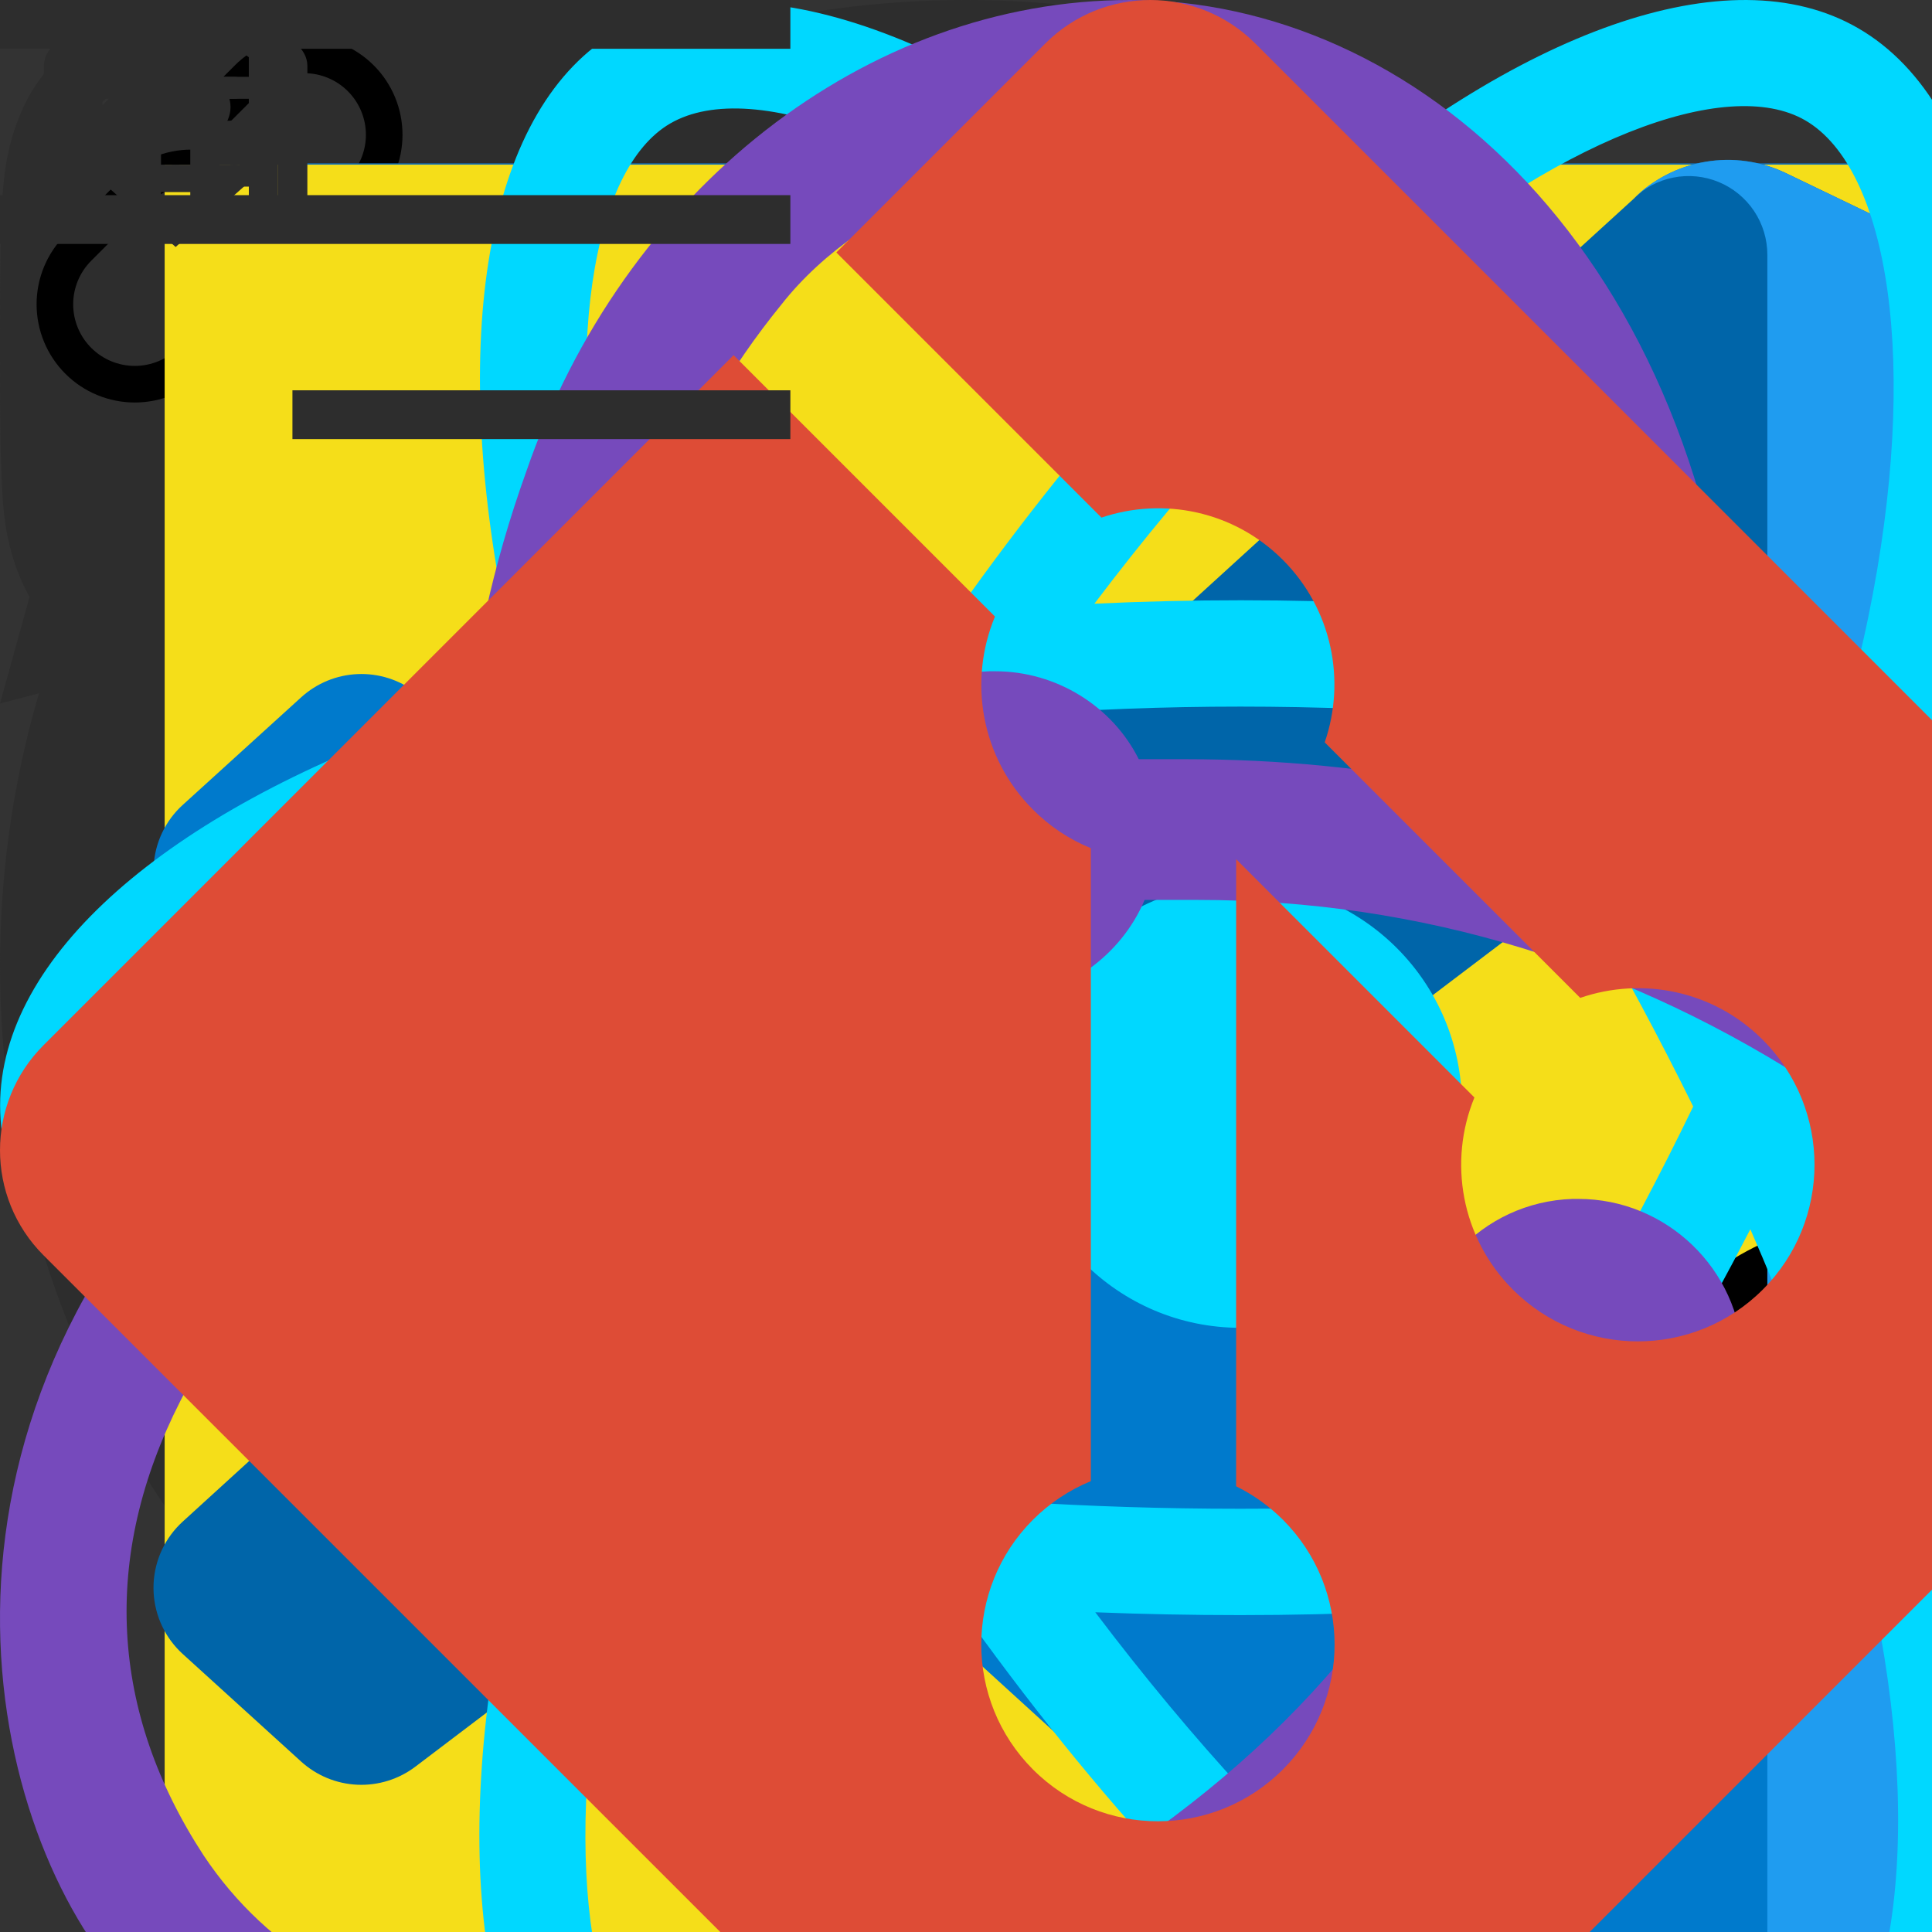 <svg width="88" height="88" viewBox="0 0 88 88" fill="#2D2D2D" xmlns="http://www.w3.org/2000/svg">
    <rect x="0" y="0" width="88" height="88" fill="#333333" stroke="none"/>
    <!--logo-->

    <g id="logo">
        <g transform="matrix(1.005 0 0 1 235.73 42.048)" style="">
            <path fill="#2D2D2D" opacity="0.85"
                  d="M-136.98-3.71L-141.92-17.09C-142.12-17.56-142.35-17.79-142.84-17.79L-144.98-17.79C-145.48-17.79-145.72-17.56-145.90-17.09L-150.86-3.71C-150.97-3.44-150.97-3.08-150.48-3.08L-148.14-3.08C-147.64-3.08-147.47-3.22-147.29-3.75L-146.66-5.52L-141.18-5.52L-140.56-3.75C-140.38-3.22-140.20-3.08-139.71-3.08L-137.36-3.08C-136.87-3.08-136.87-3.44-136.98-3.71ZM-145.59-8.65L-143.91-13.59L-142.24-8.65Z"/>
            <path fill="#2D2D2D" opacity="0.85"
                  d="M-120.11-6.21L-126.55-6.21L-126.55-17.14C-126.55-17.65-126.79-17.79-127.19-17.79L-129.41-17.79C-129.81-17.79-130.05-17.65-130.05-17.14L-130.05-3.73C-130.05-3.33-129.92-3.08-129.41-3.08L-120.11-3.08C-119.59-3.08-119.46-3.33-119.46-3.73L-119.46-5.56C-119.46-5.96-119.59-6.21-120.11-6.21Z"/>
            <path fill="#2D2D2D" opacity="0.85"
                  d="M-101.45-6.21L-108.58-6.21L-108.58-9.16L-102.59-9.16C-102.07-9.16-101.94-9.41-101.94-9.81L-101.94-11.55C-101.94-11.95-102.07-12.20-102.59-12.20L-108.58-12.20L-108.58-14.64L-101.83-14.64C-101.31-14.64-101.18-14.88-101.18-15.28L-101.18-17.14C-101.18-17.54-101.31-17.79-101.83-17.79L-111.46-17.79C-111.97-17.79-112.11-17.54-112.11-17.14L-112.11-3.73C-112.11-3.33-111.97-3.08-111.46-3.08L-101.45-3.08C-100.93-3.08-100.80-3.33-100.80-3.73L-100.80-5.56C-100.80-5.96-100.93-6.21-101.45-6.21Z"/>
            <path fill="#2D2D2D" opacity="0.85"
                  d="M-86.18-10.61L-82.16-17.16C-82.00-17.41-82.11-17.79-82.49-17.79L-85.11-17.79C-85.56-17.79-85.71-17.61-86.03-17.14L-88.24-13.54L-90.47-17.14C-90.76-17.61-90.94-17.79-91.37-17.79L-94.00-17.79C-94.38-17.79-94.47-17.41-94.34-17.16L-90.29-10.61L-94.27-3.77C-94.45-3.51-94.34-3.08-94.00-3.08L-91.46-3.08C-90.96-3.08-90.76-3.13-90.47-3.71L-88.24-7.69L-86.03-3.71C-85.71-3.13-85.53-3.08-85.04-3.08L-82.49-3.08C-82.16-3.08-82.05-3.51-82.23-3.77Z"/>
            <path fill="#2D2D2D" opacity="0.85"
                  d="M-62.47-3.71L-67.41-17.09C-67.61-17.56-67.83-17.79-68.32-17.79L-70.47-17.79C-70.96-17.79-71.21-17.56-71.39-17.09L-76.35-3.71C-76.46-3.44-76.46-3.08-75.97-3.08L-73.62-3.08C-73.13-3.08-72.95-3.22-72.77-3.75L-72.15-5.52L-66.67-5.52L-66.04-3.75C-65.87-3.22-65.69-3.08-65.19-3.08L-62.85-3.08C-62.36-3.08-62.36-3.44-62.47-3.71ZM-71.07-8.65L-69.40-13.59L-67.72-8.65Z"/>
            <path fill="#2D2D2D" opacity="0.85"
                  d="M-44.25-17.79L-46.40-17.79C-46.80-17.79-47.05-17.65-47.05-17.14L-47.05-9.38L-51.78-17.03C-52.08-17.47-52.23-17.79-52.79-17.79L-54.89-17.79C-55.41-17.79-55.54-17.54-55.54-17.14L-55.54-3.73C-55.54-3.22-55.29-3.08-54.89-3.08L-52.68-3.08C-52.28-3.08-52.03-3.22-52.03-3.73L-52.03-11.51L-47.29-3.84C-47.00-3.39-46.85-3.08-46.29-3.08L-44.25-3.08C-43.74-3.08-43.60-3.33-43.60-3.73L-43.60-17.14C-43.60-17.65-43.85-17.79-44.25-17.79Z"/>
            <path fill="#2D2D2D" opacity="0.85"
                  d="M-29.70-17.79L-34.71-17.79C-35.22-17.79-35.36-17.54-35.36-17.14L-35.36-3.73C-35.36-3.33-35.22-3.08-34.71-3.08L-29.70-3.08C-27.04-3.08-23.69-4.60-23.69-8.11L-23.69-12.76C-23.69-16.25-27.04-17.79-29.70-17.79ZM-27.20-8.42C-27.20-6.99-28.23-6.19-29.70-6.19L-31.85-6.19L-31.85-14.68L-29.70-14.68C-28.23-14.68-27.20-13.85-27.20-12.45Z"/>
            <path fill="#2D2D2D" opacity="0.85"
                  d="M-3.84-3.80L-7.00-8.38C-5.61-8.85-3.89-10.48-3.89-12.83C-3.89-14.26-4.36-15.53-5.19-16.33C-6.12-17.27-7.20-17.77-9.63-17.77L-15.27-17.77C-15.78-17.77-15.89-17.52-15.89-17.12L-15.89-3.73C-15.89-3.22-15.67-3.08-15.27-3.08L-13.05-3.08C-12.65-3.08-12.40-3.22-12.40-3.73L-12.40-14.64L-9.43-14.64C-8.27-14.64-7.38-13.90-7.38-12.74C-7.38-11.69-8.40-10.93-9.50-10.93L-9.95-10.93C-10.46-10.93-10.59-10.68-10.59-10.28L-10.59-8.49C-10.59-7.86-10.55-7.62-10.35-7.35L-7.93-3.75C-7.62-3.28-7.35-3.08-6.82-3.08L-4.18-3.08C-3.75-3.08-3.64-3.48-3.84-3.80Z"/>
            <path fill="#2D2D2D" opacity="0.85" d=""/>
            <path fill="#2D2D2D" opacity="0.85" d=""/>
            <path fill="#2D2D2D" opacity="0.85" d=""/>
            <path fill="#2D2D2D" opacity="0.85" d=""/>
            <path fill="#2D2D2D" opacity="0.85" d=""/>
            <path fill="#2D2D2D" opacity="0.85" d=""/>
            <path fill="#2D2D2D" opacity="0.85" d=""/>
            <path fill="#2D2D2D" opacity="0.85" d=""/>
            <path fill="#2D2D2D" opacity="0.85" d=""/>
            <path fill="#2D2D2D" opacity="0.85" d=""/>
            <path fill="#2D2D2D" opacity="0.85" d=""/>
            <path fill="#2D2D2D" opacity="0.85" d=""/>
            <path fill="#2D2D2D" opacity="0.85" d=""/>
            <path fill="#2D2D2D" opacity="0.85" d=""/>
            <path fill="#2D2D2D" opacity="0.85" d=""/>
            <path fill="#2D2D2D" opacity="0.85"
                  d="M-53.24 2.42L-56.25 2.42C-56.77 2.42-56.93 2.46-57.37 2.95L-62.00 8.05L-62.00 3.07C-62.00 2.55-62.24 2.42-62.62 2.42L-64.84 2.42C-65.26 2.42-65.49 2.55-65.49 3.07L-65.49 16.48C-65.49 16.99-65.26 17.12-64.84 17.12L-62.62 17.12C-62.24 17.12-62.00 16.99-62.00 16.48L-62.00 12.50L-60.61 11.04C-59.41 13.06-57.42 16.41-57.42 16.41C-57.13 16.88-56.84 17.12-56.30 17.12L-53.57 17.12C-53.15 17.12-53.06 16.70-53.24 16.41L-58.04 8.50L-53.01 3.04C-52.81 2.84-52.81 2.42-53.24 2.42Z"/>
            <path fill="#2D2D2D" opacity="0.85"
                  d="M-34.37 7.13C-34.37 3.60-37.73 2.08-40.39 2.08C-43.05 2.08-46.35 3.60-46.35 7.13L-46.35 12.41C-46.35 15.94-43.05 17.46-40.39 17.46C-37.73 17.46-34.37 15.94-34.37 12.41ZM-37.88 12.09C-37.88 13.52-38.91 14.35-40.39 14.35C-41.84 14.35-42.87 13.52-42.87 12.09L-42.87 7.45C-42.87 6.02-41.84 5.19-40.39 5.19C-38.91 5.19-37.88 6.02-37.88 7.45Z"/>
            <path fill="#2D2D2D" opacity="0.85"
                  d="M-14.84 2.42L-17.21 2.42C-17.81 2.42-17.97 2.60-18.15 3.13L-21.17 12.39L-24.21 3.13C-24.38 2.60-24.54 2.42-25.12 2.42L-27.60 2.42C-28.03 2.42-28.12 2.77-28.00 3.07L-23.20 16.45C-22.93 17.03-22.77 17.12-22.28 17.12L-20.14 17.12C-19.65 17.12-19.49 17.03-19.22 16.45L-14.44 3.07C-14.33 2.77-14.42 2.42-14.84 2.42Z"/>
            <path fill="#2D2D2D" opacity="0.85"
                  d="M4.29 16.50L-0.65 3.11C-0.85 2.64-1.07 2.42-1.56 2.42L-3.71 2.42C-4.20 2.42-4.45 2.64-4.63 3.11L-9.59 16.50C-9.70 16.77-9.70 17.12-9.21 17.12L-6.86 17.12C-6.37 17.12-6.19 16.99-6.01 16.45L-5.39 14.69L0.09 14.69L0.72 16.45C0.89 16.99 1.07 17.12 1.56 17.12L3.91 17.12C4.40 17.12 4.40 16.77 4.29 16.50ZM-4.31 11.56L-2.64 6.62L-0.96 11.56Z"/>
            <path fill="#2D2D2D" opacity="0.85"
                  d="M21.17 13.99L14.73 13.99L14.73 3.07C14.73 2.55 14.48 2.42 14.08 2.42L11.87 2.42C11.47 2.42 11.22 2.55 11.22 3.07L11.22 16.48C11.22 16.88 11.35 17.12 11.87 17.12L21.17 17.12C21.68 17.12 21.81 16.88 21.81 16.48L21.81 14.64C21.81 14.24 21.68 13.99 21.17 13.99Z"/>
            <path fill="#2D2D2D" opacity="0.85"
                  d="M38.98 2.42L36.56 2.42C36.05 2.42 35.83 2.48 35.54 3.09L33.01 7.89L30.40 3.09C30.08 2.48 29.86 2.42 29.35 2.42L26.78 2.42C26.35 2.42 26.31 2.80 26.42 3.04L31.20 11.60L31.20 16.48C31.20 16.99 31.42 17.12 31.85 17.12L34.08 17.12C34.49 17.12 34.73 16.99 34.73 16.48L34.73 11.60L39.34 3.04C39.45 2.80 39.40 2.42 38.98 2.42Z"/>
            <path fill="#2D2D2D" opacity="0.85"
                  d="M57.77 7.13C57.77 3.60 54.42 2.08 51.76 2.08C49.10 2.08 45.80 3.60 45.80 7.13L45.80 12.41C45.80 15.94 49.10 17.46 51.76 17.46C54.42 17.46 57.77 15.94 57.77 12.41ZM54.27 12.09C54.27 13.52 53.24 14.35 51.76 14.35C50.31 14.35 49.28 13.52 49.28 12.09L49.28 7.45C49.28 6.02 50.31 5.19 51.76 5.19C53.24 5.19 54.27 6.02 54.27 7.45Z"/>
            <path fill="#2D2D2D" opacity="0.85"
                  d="M77.31 2.42L74.94 2.42C74.34 2.42 74.18 2.60 74.00 3.13L70.98 12.39L67.94 3.13C67.77 2.60 67.61 2.42 67.03 2.42L64.55 2.42C64.12 2.42 64.03 2.77 64.14 3.07L68.95 16.45C69.22 17.03 69.37 17.12 69.87 17.12L72.01 17.12C72.50 17.12 72.66 17.03 72.93 16.45L77.71 3.07C77.82 2.77 77.73 2.42 77.31 2.42Z"/>
        </g>
        <g transform="matrix(0.152 0 0 0.152 37.7 41.798)">
            <g style="">
                <g transform="matrix(1 0 0 1 -123.165 -117.9)">
                    <path style="stroke: none; stroke-width: 1; stroke-dasharray: none; stroke-linecap: butt; stroke-dashoffset: 0; stroke-linejoin: miter; stroke-miterlimit: 4; fill: rgb(230,57,70); fill-rule: nonzero; opacity: 1;"
                          transform=" translate(-132.335, -137.6)"
                          d="M 156.27 137.6 c 0 4.47 -1.23 8.66 -3.37 12.24 c -4.17 7 -11.82 11.69 -20.57 11.69 c -12.34 0 -22.5 -9.35 -23.79 -21.35 c -0.09 -0.84 -0.14 -1.71 -0.14 -2.58 c 0 -4.83 1.43 -9.32 3.9 -13.08 c 4.27 -6.54 11.65 -10.85 20.03 -10.85 c 12 0 21.95 8.83 23.67 20.35 C 156.18 135.19 156.27 136.38 156.27 137.6 z"
                          stroke-linecap="round"/>
                </g>
                <g transform="matrix(1 0 0 1 45.136 163.34)">
                    <path style="stroke: none; stroke-width: 1; stroke-dasharray: none; stroke-linecap: butt; stroke-dashoffset: 0; stroke-linejoin: miter; stroke-miterlimit: 4; fill: rgb(230,57,70); fill-rule: nonzero; opacity: 1;"
                          transform=" translate(-300.635, -418.84)"
                          d="M 324.57 418.84 c 0 13.21 -10.721 23.93 -23.94 23.93 c -0.399 0 -0.8 -0.01 -1.189 -0.029 c -5.671 -0.28 -10.82 -2.53 -14.78 -6.09 c -4.891 -4.37 -7.96 -10.74 -7.96 -17.811 c 0 -12.04 8.89 -22 20.46 -23.67 c 1.13 -0.17 2.29 -0.26 3.47 -0.26 c 4.47 0 8.64 1.22 12.22 3.359 C 319.87 402.43 324.57 410.09 324.57 418.84 z"
                          stroke-linecap="round"/>
                </g>
                <g transform="matrix(1 0 0 1 169.55 -52.71)">
                    <path style="stroke: none; stroke-width: 1; stroke-dasharray: none; stroke-linecap: butt; stroke-dashoffset: 0; stroke-linejoin: miter; stroke-miterlimit: 4; fill: rgb(230,57,70); fill-rule: nonzero; opacity: 1;"
                          transform=" translate(-425.05, -202.79)"
                          d="M 448.98 202.79 c 0 13.22 -10.711 23.93 -23.931 23.93 c -2.88 0 -5.63 -0.51 -8.189 -1.44 c -5.21 -1.9 -9.58 -5.56 -12.38 -10.26 c -2.131 -3.58 -3.36 -7.76 -3.36 -12.23 c 0 -13.22 10.72 -23.93 23.93 -23.93 c 3.15 0 6.16 0.61 8.91 1.72 c 5.16 2.06 9.43 5.87 12.07 10.7 C 447.91 194.7 448.98 198.62 448.98 202.79 z"
                          stroke-linecap="round"/>
                </g>
                <g transform="matrix(1 0 0 1 0.5 0.5)">
                    <path style="stroke: none; stroke-width: 1; stroke-dasharray: none; stroke-linecap: butt; stroke-dashoffset: 0; stroke-linejoin: miter; stroke-miterlimit: 4; fill: rgb(230,57,70); fill-rule: nonzero; opacity: 1;"
                          transform=" translate(-256, -256)"
                          d="M 326.7 235.24 c -0.16 -6.6 -0.41 -13.15 -0.74 -19.62 c -0.91 -18.19 -2.45 -35.82 -4.57 -52.55 c -0.699 -5.56 -1.47 -11.01 -2.3 -16.36 c -2.88 -18.57 -6.52 -35.83 -10.859 -51.27 C 295.09 48.7 277.03 24 256 24 c -21.03 0 -39.09 24.7 -52.23 71.44 c -4.34 15.44 -7.98 32.7 -10.86 51.27 c -0.83 5.35 -1.6 10.8 -2.3 16.36 c -2.12 16.73 -3.66 34.36 -4.57 52.55 c -0.33 6.47 -0.58 13.01 -0.74 19.61 c -0.18 6.87 -0.27 13.79 -0.27 20.77 c 0 6.97 0.09 13.9 0.27 20.76 c 0.16 6.601 0.41 13.15 0.74 19.62 c 0.91 18.19 2.45 35.82 4.57 52.55 c 0.7 5.561 1.47 11.011 2.3 16.36 c 2.88 18.57 6.52 35.83 10.86 51.27 C 216.91 463.29 234.97 488 256 488 c 13.55 0 25.87 -10.26 36.44 -30.07 c -5.381 -1.13 -10.36 -3.34 -14.71 -6.399 C 269.72 466.14 261.91 472 256 472 c -9.68 0 -24.44 -15.7 -36.83 -59.77 c -4.46 -15.87 -8.16 -33.761 -11.02 -53.101 c -0.81 -5.39 -1.54 -10.899 -2.21 -16.51 c -1.37 -11.54 -2.47 -23.5 -3.27 -35.78 c -0.43 -6.399 -0.77 -12.89 -1.02 -19.46 c -0.41 -10.3 -0.62 -20.78 -0.62 -31.38 c 0 -10.6 0.21 -21.09 0.62 -31.39 c 0.25 -6.56 0.59 -13.05 1.02 -19.45 c 0.8 -12.28 1.9 -24.24 3.27 -35.78 c 0.67 -5.61 1.4 -11.12 2.21 -16.51 c 2.86 -19.34 6.56 -37.23 11.02 -53.1 C 231.56 55.7 246.32 40 256 40 c 9.68 0 24.44 15.7 36.83 59.77 c 4.46 15.87 8.16 33.76 11.02 53.1 c 0.811 5.39 1.54 10.9 2.21 16.51 c 1.37 11.54 2.471 23.5 3.27 35.78 c 0.43 6.4 0.77 12.89 1.02 19.46 c 0.41 10.3 0.62 20.78 0.62 31.38 c 0 10.6 -0.21 21.08 -0.62 31.38 c -0.25 6.57 -0.59 13.06 -1.02 19.46 c -0.8 12.28 -1.9 24.24 -3.27 35.78 c -0.67 5.61 -1.399 11.12 -2.21 16.51 c -1 6.78 -2.109 13.38 -3.31 19.78 h 0.09 c 5.53 0 10.8 1.13 15.59 3.16 c 1.03 -5.46 1.99 -11.061 2.87 -16.78 c 0.83 -5.35 1.601 -10.8 2.3 -16.36 c 2.12 -16.729 3.66 -34.359 4.57 -52.55 c 0.33 -6.47 0.58 -13.02 0.74 -19.62 c 0.18 -6.859 0.27 -13.79 0.27 -20.76 C 326.97 249.03 326.88 242.1 326.7 235.24 z"
                          stroke-linecap="round"/>
                </g>
                <g transform="matrix(1 0 0 1 0.5 0.5)">
                    <path style="stroke: none; stroke-width: 1; stroke-dasharray: none; stroke-linecap: butt; stroke-dashoffset: 0; stroke-linejoin: miter; stroke-miterlimit: 4; fill: rgb(230,57,70); fill-rule: nonzero; opacity: 1;"
                          transform=" translate(-256, -256)"
                          d="M 456.92 140 c -6.36 -11.02 -19.88 -16.6 -40.17 -16.6 c -24.96 0 -59.17 8.37 -97.66 23.31 c -5.01 1.94 -10.09 4 -15.24 6.16 c -15.489 6.51 -31.54 14 -47.85 22.34 c -5.78 2.96 -11.58 6.03 -17.41 9.2 c -6.01 3.27 -12.04 6.65 -18.08 10.13 c -6.04 3.49 -11.99 7.02 -17.84 10.62 c -5.64 3.44 -11.19 6.93 -16.63 10.46 c -15.32 9.89 -29.83 20.04 -43.28 30.26 c -4.44 3.37 -8.76 6.74 -12.95 10.12 c -14.65 11.78 -27.76 23.56 -38.97 35.05 C 56.93 325.79 44.57 353.79 55.08 372 c 6.36 11.01 19.88 16.6 40.17 16.6 c 24.96 0 59.17 -8.369 97.66 -23.31 c 5.01 -1.94 10.09 -4 15.24 -6.16 c 15.49 -6.51 31.54 -14 47.85 -22.34 c 5.78 -2.96 11.58 -6.03 17.41 -9.2 c 6.01 -3.27 12.04 -6.649 18.08 -10.13 c 6.04 -3.49 11.99 -7.02 17.84 -10.62 c 5.64 -3.439 11.189 -6.93 16.63 -10.46 c 15.32 -9.89 29.83 -20.04 43.28 -30.26 c 4.439 -3.37 8.76 -6.74 12.95 -10.12 c 7.89 -6.35 15.34 -12.7 22.279 -19 c -4.63 -2.8 -8.66 -6.51 -11.81 -10.89 c -7.271 6.56 -15.101 13.16 -23.42 19.77 c -4.25 3.38 -8.641 6.75 -13.141 10.12 c -9.319 6.97 -19.149 13.92 -29.399 20.76 c -5.34 3.57 -10.79 7.12 -16.351 10.62 c -8.72 5.51 -17.689 10.93 -26.859 16.23 c -9.17 5.29 -18.351 10.34 -27.49 15.13 c -5.83 3.06 -11.64 6.01 -17.41 8.85 c -11.06 5.44 -21.98 10.46 -32.65 15.03 c -5.17 2.21 -10.29 4.32 -15.33 6.31 c -38.02 15.051 -71.8 23.67 -95.36 23.67 c -13.77 0 -23.11 -3.06 -26.31 -8.6 c -4.84 -8.38 1.38 -29.01 33.35 -61.78 c 11.52 -11.8 25.16 -23.95 40.47 -36.1 c 4.25 -3.38 8.64 -6.75 13.14 -10.12 c 9.32 -6.98 19.15 -13.92 29.4 -20.77 c 5.34 -3.57 10.79 -7.12 16.35 -10.62 c 8.72 -5.51 17.69 -10.92 26.86 -16.22 c 9.17 -5.29 18.35 -10.34 27.49 -15.13 c 5.83 -3.06 11.64 -6.01 17.41 -8.85 c 11.06 -5.44 21.979 -10.46 32.649 -15.03 c 5.171 -2.21 10.29 -4.32 15.33 -6.31 c 38.021 -15.05 71.801 -23.67 95.36 -23.67 c 13.77 0 23.11 3.05 26.31 8.6 c 2.16 3.73 2.12 9.89 -1.409 18.47 c 5.04 2.32 9.52 5.65 13.159 9.74 C 461.66 161.75 462.42 149.53 456.92 140 z"
                          stroke-linecap="round"/>
                </g>
                <g transform="matrix(1 0 0 1 0.5 0.5)">
                    <path style="stroke: none; stroke-width: 1; stroke-dasharray: none; stroke-linecap: butt; stroke-dashoffset: 0; stroke-linejoin: miter; stroke-miterlimit: 4; fill: rgb(230,57,70); fill-rule: nonzero; opacity: 1;"
                          transform=" translate(-256, -256)"
                          d="M 421.16 291.05 c -11.21 -11.49 -24.32 -23.27 -38.97 -35.05 c -4.19 -3.38 -8.511 -6.75 -12.95 -10.12 c -13.45 -10.22 -27.96 -20.37 -43.28 -30.26 c -5.44 -3.53 -10.99 -7.02 -16.63 -10.46 c -5.85 -3.6 -11.8 -7.13 -17.84 -10.62 c -6.04 -3.48 -12.07 -6.86 -18.08 -10.13 c -5.83 -3.17 -11.63 -6.24 -17.41 -9.2 c -16.31 -8.34 -32.36 -15.83 -47.85 -22.34 c -5.15 -2.16 -10.23 -4.22 -15.24 -6.16 c -7.04 -2.74 -13.94 -5.25 -20.67 -7.53 c -0.22 5.58 -1.59 10.88 -3.88 15.65 c 7.22 2.47 14.65 5.22 22.25 8.24 c 5.04 1.99 10.16 4.1 15.33 6.31 c 10.67 4.57 21.59 9.59 32.65 15.03 c 5.77 2.84 11.58 5.79 17.41 8.85 c 9.14 4.79 18.32 9.84 27.49 15.13 c 9.17 5.3 18.14 10.72 26.859 16.23 c 5.561 3.5 11.011 7.05 16.351 10.62 c 10.25 6.84 20.08 13.79 29.399 20.76 c 4.5 3.37 8.891 6.74 13.141 10.12 c 15.31 12.149 28.95 24.3 40.47 36.1 c 31.97 32.771 38.19 53.4 33.35 61.78 c -3.199 5.54 -12.54 8.6 -26.31 8.6 c -23.56 0 -57.34 -8.619 -95.36 -23.67 c -5.04 -1.989 -10.159 -4.1 -15.33 -6.31 c -10.67 -4.57 -21.59 -9.59 -32.649 -15.03 c -5.771 -2.84 -11.58 -5.79 -17.41 -8.85 c -9.14 -4.79 -18.32 -9.84 -27.49 -15.13 c -9.17 -5.301 -18.14 -10.721 -26.86 -16.23 c -5.56 -3.5 -11.01 -7.05 -16.35 -10.62 c -10.25 -6.84 -20.08 -13.79 -29.4 -20.76 c -4.5 -3.37 -8.89 -6.74 -13.14 -10.12 c -15.31 -12.15 -28.95 -24.3 -40.47 -36.1 C 70.32 177.01 64.1 156.38 68.94 148 c 2.98 -5.16 11.27 -8.16 23.5 -8.55 c -0.03 -0.61 -0.04 -1.23 -0.04 -1.85 c 0 -5 0.92 -9.78 2.61 -14.2 c -20.16 0.04 -33.6 5.63 -39.93 16.6 c -10.51 18.21 1.85 46.2 35.76 80.95 c 11.21 11.49 24.32 23.27 38.97 35.05 c 4.19 3.38 8.51 6.75 12.95 10.12 c 13.45 10.22 27.96 20.37 43.28 30.26 c 5.44 3.53 10.99 7.02 16.63 10.46 c 5.85 3.601 11.8 7.13 17.84 10.62 c 6.04 3.48 12.07 6.86 18.08 10.13 c 5.83 3.17 11.63 6.24 17.41 9.2 c 16.31 8.34 32.36 15.83 47.85 22.34 c 5.15 2.16 10.23 4.22 15.24 6.16 c 38.49 14.94 72.7 23.31 97.66 23.31 c 20.29 0 33.81 -5.59 40.17 -16.6 C 467.43 353.79 455.07 325.79 421.16 291.05 z"
                          stroke-linecap="round"/>
                </g>
                <g transform="matrix(1 0 0 1 1.065814e-14 1.065814e-14)">
                    <circle style="stroke: none; stroke-width: 1; stroke-dasharray: none; stroke-linecap: butt; stroke-dashoffset: 0; stroke-linejoin: miter; stroke-miterlimit: 4; fill: rgb(230,57,70); fill-rule: nonzero; opacity: 1;"
                            cx="0" cy="0" r="27.432"/>
                </g>
            </g>
        </g>
    </g>

    <!--icons-->
    <g id='github'>
        <path fill-rule="evenodd" clip-rule="evenodd"
              d="M44 0C19.69 0 0 19.69 0 44C0 63.47 12.595 79.915 30.085 85.745C32.285 86.13 33.11 84.81 33.11 83.655C33.11 82.61 33.055 79.145 33.055 75.46C22 77.495 19.14 72.765 18.26 70.29C17.765 69.025 15.62 65.12 13.75 64.075C12.21 63.25 10.01 61.215 13.695 61.16C17.16 61.105 19.635 64.35 20.46 65.67C24.42 72.325 30.745 70.455 33.275 69.3C33.66 66.44 34.815 64.515 36.08 63.415C26.29 62.315 16.06 58.52 16.06 41.69C16.06 36.905 17.765 32.945 20.57 29.865C20.13 28.765 18.59 24.255 21.01 18.205C21.01 18.205 24.695 17.05 33.11 22.715C36.63 21.725 40.37 21.23 44.11 21.23C47.85 21.23 51.59 21.725 55.11 22.715C63.525 16.995 67.21 18.205 67.21 18.205C69.63 24.255 68.09 28.765 67.65 29.865C70.455 32.945 72.16 36.85 72.16 41.69C72.16 58.575 61.875 62.315 52.085 63.415C53.68 64.79 55.055 67.43 55.055 71.555C55.055 77.44 55 82.17 55 83.655C55 84.81 55.825 86.185 58.025 85.745C66.76 82.796 74.35 77.182 79.727 69.694C85.104 62.205 87.997 53.219 88 44C88 19.69 68.31 0 44 0Z"
              fill="inherit"/>
    </g>

    <g id="telegram">
        <path d="M16.512 32.106C25.618 32.106 33 24.938 33 16.096C33 7.254 25.618 0.085 16.512 0.085C7.406 0.085 0.024 7.254 0.024 16.096C0.024 24.938 7.406 32.106 16.512 32.106Z M7.487 15.927C12.294 13.893 15.499 12.553 17.103 11.905C21.682 10.056 22.633 9.734 23.253 9.724C23.39 9.722 23.695 9.754 23.892 9.91C24.059 10.041 24.105 10.219 24.127 10.344C24.149 10.468 24.176 10.752 24.154 10.974C23.906 13.505 22.833 19.649 22.287 22.485C22.055 23.684 21.6 24.087 21.16 24.126C20.202 24.212 19.475 23.512 18.548 22.921C17.096 21.998 16.277 21.423 14.868 20.521C13.24 19.48 14.296 18.907 15.223 17.971C15.466 17.727 19.685 14 19.766 13.662C19.777 13.62 19.786 13.463 19.69 13.379C19.593 13.296 19.451 13.325 19.348 13.347C19.203 13.379 16.884 14.867 12.394 17.811C11.736 18.25 11.139 18.463 10.605 18.452C10.017 18.44 8.884 18.129 8.042 17.863C7.01 17.537 6.189 17.365 6.261 16.811C6.298 16.523 6.707 16.228 7.487 15.927Z"
              fill="inherit"/>
    </g>

    <g id="instagram">
        <path fill-rule="evenodd" clip-rule="evenodd"
              d="M7.67 15.767C7.67 11.295 11.295 7.67 15.767 7.67C20.238 7.67 23.863 11.295 23.863 15.767C23.863 20.238 20.238 23.863 15.767 23.863C11.295 23.863 7.67 20.238 7.67 15.767ZM15.767 21.022C12.864 21.022 10.511 18.669 10.511 15.767C10.511 12.864 12.864 10.511 15.767 10.511C18.669 10.511 21.022 12.864 21.022 15.767C21.022 18.669 18.669 21.022 15.767 21.022Z"
              fill="inherit"/>
        <path d="M24.183 9.242C25.228 9.242 26.075 8.395 26.075 7.35C26.075 6.305 25.228 5.458 24.183 5.458C23.138 5.458 22.291 6.305 22.291 7.35C22.291 8.395 23.138 9.242 24.183 9.242Z"
              fill="inherit"/>
        <path fill-rule="evenodd" clip-rule="evenodd"
              d="M15.767 0C11.485 0 10.948 0.018 9.266 0.095C7.588 0.171 6.442 0.438 5.439 0.828C4.402 1.231 3.523 1.77 2.646 2.646C1.77 3.523 1.231 4.402 0.828 5.439C0.438 6.442 0.171 7.588 0.095 9.266C0.018 10.948 0 11.485 0 15.767C0 20.049 0.018 20.585 0.095 22.267C0.171 23.945 0.438 25.091 0.828 26.094C1.231 27.131 1.77 28.01 2.646 28.887C3.523 29.763 4.402 30.302 5.439 30.705C6.442 31.095 7.588 31.362 9.266 31.438C10.948 31.515 11.485 31.533 15.767 31.533C20.049 31.533 20.585 31.515 22.267 31.438C23.945 31.362 25.091 31.095 26.094 30.705C27.131 30.302 28.01 29.763 28.887 28.887C29.763 28.01 30.302 27.131 30.705 26.094C31.095 25.091 31.362 23.945 31.438 22.267C31.515 20.585 31.533 20.049 31.533 15.767C31.533 11.485 31.515 10.948 31.438 9.266C31.362 7.588 31.095 6.442 30.705 5.439C30.302 4.402 29.763 3.523 28.887 2.646C28.01 1.77 27.131 1.231 26.094 0.828C25.091 0.438 23.945 0.171 22.267 0.095C20.585 0.018 20.049 0 15.767 0ZM15.767 2.841C19.976 2.841 20.475 2.857 22.138 2.933C23.675 3.003 24.51 3.26 25.065 3.476C25.801 3.762 26.326 4.103 26.878 4.655C27.43 5.207 27.771 5.732 28.058 6.468C28.273 7.023 28.53 7.858 28.6 9.396C28.676 11.058 28.692 11.557 28.692 15.767C28.692 19.976 28.676 20.475 28.6 22.138C28.53 23.675 28.273 24.51 28.058 25.065C27.771 25.801 27.43 26.326 26.878 26.878C26.326 27.43 25.801 27.771 25.065 28.058C24.51 28.273 23.675 28.53 22.138 28.6C20.475 28.676 19.977 28.692 15.767 28.692C11.556 28.692 11.058 28.676 9.396 28.6C7.858 28.53 7.023 28.273 6.468 28.058C5.732 27.771 5.207 27.43 4.655 26.878C4.103 26.326 3.762 25.801 3.476 25.065C3.26 24.51 3.003 23.675 2.933 22.138C2.857 20.475 2.841 19.976 2.841 15.767C2.841 11.557 2.857 11.058 2.933 9.396C3.003 7.858 3.26 7.023 3.476 6.468C3.762 5.732 4.103 5.207 4.655 4.655C5.207 4.103 5.732 3.762 6.468 3.476C7.023 3.26 7.858 3.003 9.396 2.933C11.058 2.857 11.557 2.841 15.767 2.841Z"
              fill="inherit"/>
    </g>

    <g id="whatsapp">
        <path d="M11.19 8.569C11.473 8.581 11.787 8.594 12.085 9.255C12.289 9.707 12.632 10.549 12.905 11.22C13.106 11.715 13.27 12.117 13.312 12.201C13.411 12.399 13.478 12.631 13.345 12.896C13.325 12.935 13.307 12.973 13.289 13.009C13.19 13.211 13.116 13.361 12.947 13.558C12.881 13.635 12.813 13.718 12.744 13.801C12.607 13.967 12.47 14.134 12.35 14.253C12.151 14.451 11.944 14.666 12.176 15.062C12.408 15.46 13.207 16.759 14.389 17.811C15.66 18.941 16.764 19.419 17.325 19.662C17.435 19.709 17.524 19.748 17.589 19.78C17.987 19.979 18.22 19.946 18.452 19.681C18.684 19.416 19.446 18.522 19.711 18.125C19.977 17.728 20.242 17.794 20.607 17.927C20.971 18.059 22.928 19.019 23.326 19.218C23.403 19.256 23.476 19.291 23.543 19.324C23.821 19.457 24.008 19.547 24.088 19.681C24.188 19.847 24.188 20.641 23.856 21.568C23.525 22.494 21.9 23.388 21.171 23.454C21.1 23.461 21.03 23.469 20.959 23.477C20.284 23.556 19.433 23.656 16.395 22.461C12.657 20.991 10.193 17.348 9.683 16.595C9.642 16.533 9.613 16.491 9.598 16.471L9.594 16.465C9.379 16.179 7.973 14.305 7.973 12.366C7.973 10.538 8.874 9.58 9.288 9.139C9.317 9.109 9.343 9.082 9.366 9.056C9.731 8.659 10.162 8.56 10.427 8.56C10.442 8.56 10.456 8.56 10.471 8.56C10.721 8.56 10.97 8.56 11.19 8.569Z"
              fill="inherit"/>
        <path fill-rule="evenodd" clip-rule="evenodd"
              d="M2.281 23.809C0.867 21.405 0.129 18.682 0.129 15.862C0.129 7.114 7.293 0 16.064 0C20.337 0 24.321 1.666 27.341 4.646C30.329 7.659 32 11.632 32 15.894C32 24.642 24.835 31.756 16.064 31.756C13.398 31.756 10.763 31.115 8.45 29.833L0 32.044L2.281 23.809ZM4.851 22.912L5.173 23.392L3.823 28.263L8.835 26.949L9.317 27.238C11.341 28.455 13.687 29.096 16.064 29.096C23.357 29.096 29.301 23.168 29.301 15.894C29.301 12.369 27.92 9.036 25.414 6.537C22.94 4.07 19.598 2.692 16.064 2.692C8.771 2.692 2.827 8.588 2.827 15.894C2.827 18.361 3.534 20.797 4.851 22.912Z"
              fill="inherit"/>
    </g>

    <g id="iconPreview">
        <path d="M11.287 8.713C10.604 8.031 9.678 7.648 8.713 7.648C7.748 7.648 6.823 8.031 6.14 8.713L3.566 11.287C2.883 11.969 2.5 12.895 2.5 13.86C2.5 14.826 2.883 15.752 3.566 16.434C4.248 17.117 5.174 17.5 6.14 17.5C7.105 17.5 8.031 17.117 8.713 16.434L10 15.148"
              stroke="black" stroke-width="1.667" stroke-linecap="round" stroke-linejoin="round"/>
        <path d="M8.713 11.287C9.396 11.969 10.322 12.352 11.287 12.352C12.252 12.352 13.178 11.969 13.86 11.287L16.434 8.713C17.117 8.031 17.5 7.105 17.5 6.14C17.5 5.174 17.117 4.248 16.434 3.566C15.752 2.883 14.826 2.5 13.861 2.5C12.895 2.5 11.969 2.883 11.287 3.566L10 4.853"
              stroke="black" stroke-width="1.667" stroke-linecap="round" stroke-linejoin="round"/>
    </g>

    <!--skills-->

    <g id="html">
        <path d="M22.132 102.004L13.706 7.5H106.294L97.856 101.989L59.944 112.5L22.132 102.004Z" fill="#E44F26"/>
        <path d="M60 104.468L90.638 95.974L97.845 15.229H60V104.468Z" fill="#F1662A"/>
        <path d="M60 50.276H44.663L43.605 38.407H60V26.816H30.938L31.215 29.929L34.061 61.867H60V50.276ZM60 80.377L59.947 80.392L47.04 76.909L46.215 67.665H34.579L36.203 85.86L59.947 92.453L60 92.438V80.377Z"
              fill="#EBEBEB"/>
        <path d="M59.959 50.276V61.867H74.231L72.889 76.901L59.959 80.389V92.449L83.723 85.86L83.895 83.903L86.618 53.389L86.903 50.276H59.959ZM59.959 26.816V38.407H87.957L88.189 35.805L88.718 29.929L88.995 26.816H59.959Z"
              fill="white"/>
    </g>

    <g id="css">
        <path d="M22.133 101.154L13.71 7.438H106.29L97.856 101.139L59.944 111.562L22.133 101.154Z" fill="#1572B6"/>
        <path d="M60 103.597L90.638 95.174L97.845 15.102H60V103.597Z" fill="#33A9DC"/>
        <path d="M60 49.054H75.338L76.395 37.284H60V25.79H89.062L88.785 28.872L85.939 60.549H60V49.054Z"
              fill="white"/>
        <path d="M60.071 78.904L60.019 78.919L47.111 75.461L46.286 66.294H34.65L36.274 84.341L60.015 90.879L60.071 90.864V78.904Z"
              fill="#EBEBEB"/>
        <path d="M74.351 60.062L72.956 75.453L60.03 78.912V90.871L83.79 84.341L83.966 82.4L85.98 60.062H74.351Z"
              fill="white"/>
        <path d="M60.041 25.79V37.284H32.044L31.811 34.7L31.282 28.872L31.005 25.79H60.041ZM60 49.054V60.549H47.254L47.021 57.964L46.496 52.137L46.219 49.054H60Z"
              fill="#EBEBEB"/>
    </g>

    <g id="js">
        <path d="M7.5 7.5H112.5V112.5H7.5V7.5Z" fill="#F5DE19"/>
        <path d="M78.034 89.531C78.928 91.349 80.318 92.876 82.043 93.938C83.768 94.999 85.758 95.552 87.784 95.531C91.871 95.531 94.485 93.487 94.485 90.656C94.485 87.281 91.8 86.074 87.3 84.105L84.832 83.047C77.707 80.014 72.983 76.215 72.983 68.183C72.983 60.784 78.608 55.148 87.431 55.148C90.288 54.941 93.142 55.581 95.637 56.986C98.132 58.391 100.159 60.499 101.464 63.049L93.75 67.98C93.248 66.716 92.373 65.635 91.242 64.879C90.111 64.124 88.776 63.73 87.416 63.75C86.823 63.691 86.224 63.755 85.657 63.94C85.09 64.125 84.567 64.427 84.123 64.824C83.679 65.222 83.323 65.709 83.077 66.252C82.831 66.795 82.701 67.384 82.695 67.98C82.695 70.939 84.529 72.139 88.763 73.98L91.23 75.037C99.615 78.634 104.355 82.297 104.355 90.536C104.355 99.42 97.376 104.287 88.005 104.287C84.354 104.52 80.713 103.691 77.522 101.901C74.332 100.11 71.727 97.434 70.024 94.196L78.034 89.531ZM43.178 90.386C44.726 93.135 46.136 95.46 49.526 95.46C52.766 95.46 54.814 94.192 54.814 89.261V55.71H64.68V89.392C64.68 99.608 58.68 104.257 49.946 104.257C46.859 104.426 43.793 103.657 41.151 102.051C38.51 100.444 36.416 98.076 35.145 95.257L43.178 90.386Z"
              fill="black"/>
    </g>

    <g id="vsCode">
        <path d="M101.535 17.605L81.354 7.889C80.214 7.339 78.932 7.158 77.685 7.37C76.437 7.582 75.287 8.177 74.393 9.072L8.33 69.3C7.529 70.027 7.049 71.043 6.996 72.124C6.944 73.205 7.323 74.263 8.05 75.064C8.138 75.159 8.225 75.25 8.32 75.334L13.713 80.234C14.418 80.875 15.325 81.25 16.277 81.292C17.229 81.334 18.166 81.042 18.925 80.465L98.497 20.125C99.098 19.669 99.814 19.39 100.566 19.319C101.317 19.248 102.073 19.388 102.749 19.723C103.425 20.058 103.993 20.576 104.391 21.217C104.789 21.858 105 22.598 105 23.352V23.117C105 21.966 104.675 20.837 104.062 19.862C103.449 18.887 102.573 18.105 101.535 17.605Z"
              fill="#0065A9"/>
        <path d="M101.535 94.395L81.354 104.115C80.214 104.662 78.932 104.843 77.685 104.631C76.438 104.419 75.288 103.825 74.393 102.932L8.33 42.7C7.529 41.973 7.049 40.957 6.996 39.876C6.944 38.795 7.323 37.737 8.05 36.935C8.138 36.841 8.225 36.75 8.32 36.666L13.713 31.766C14.419 31.122 15.328 30.746 16.282 30.704C17.237 30.662 18.175 30.956 18.935 31.535L98.497 91.875C99.098 92.331 99.814 92.61 100.566 92.681C101.317 92.752 102.073 92.612 102.749 92.277C103.425 91.942 103.993 91.424 104.391 90.783C104.789 90.142 105 89.403 105 88.648V88.9C104.996 90.049 104.669 91.173 104.057 92.145C103.444 93.117 102.57 93.897 101.535 94.395Z"
              fill="#007ACC"/>
        <path d="M81.354 104.114C80.214 104.662 78.932 104.843 77.685 104.631C76.438 104.419 75.287 103.825 74.392 102.931C74.895 103.428 75.533 103.764 76.226 103.899C76.919 104.034 77.637 103.962 78.289 103.691C78.941 103.42 79.499 102.963 79.892 102.376C80.285 101.79 80.497 101.1 80.5 100.394V11.606C80.501 10.896 80.29 10.203 79.897 9.613C79.502 9.023 78.942 8.563 78.287 8.292C77.631 8.02 76.91 7.949 76.214 8.088C75.518 8.227 74.879 8.57 74.378 9.072C75.273 8.177 76.423 7.582 77.67 7.37C78.917 7.157 80.2 7.337 81.34 7.885L101.517 17.587C102.559 18.084 103.438 18.866 104.054 19.841C104.67 20.817 104.998 21.946 105 23.1V88.9C105 90.053 104.675 91.182 104.061 92.158C103.447 93.134 102.571 93.917 101.531 94.416L81.354 104.114Z"
              fill="#1F9CF0"/>
    </g>

    <g id="react">
        <g clip-path="url(#clip0_2_5687)">
            <path d="M92.906 32.703C91.703 32.289 90.49 31.905 89.269 31.552C89.474 30.711 89.663 29.879 89.83 29.062C92.584 15.648 90.784 4.842 84.636 1.284C78.742 -2.127 69.102 1.429 59.366 9.933C58.406 10.773 57.468 11.637 56.552 12.524C55.939 11.934 55.315 11.356 54.68 10.789C44.477 1.696 34.249 -2.136 28.108 1.432C22.219 4.854 20.475 15.013 22.954 27.725C23.2 28.984 23.479 30.237 23.789 31.482C22.341 31.895 20.944 32.334 19.607 32.802C7.644 36.988 0.005 43.548 0.005 50.353C0.005 57.381 8.206 64.43 20.666 68.704C21.676 69.049 22.695 69.369 23.721 69.663C23.387 71.004 23.092 72.354 22.834 73.711C20.471 86.204 22.316 96.122 28.189 99.522C34.255 103.033 44.437 99.425 54.35 90.727C55.154 90.02 55.941 89.293 56.708 88.546C57.7 89.507 58.719 90.439 59.763 91.343C69.366 99.636 78.85 102.985 84.718 99.576C90.778 96.055 92.748 85.4 90.191 72.436C89.989 71.42 89.763 70.409 89.513 69.405C90.228 69.192 90.93 68.973 91.614 68.746C104.567 64.438 112.995 57.475 112.995 50.353C112.995 43.523 105.109 36.919 92.906 32.703ZM90.096 64.147C89.478 64.353 88.844 64.55 88.198 64.743C86.768 60.2 84.838 55.368 82.477 50.376C84.73 45.504 86.586 40.734 87.976 36.22C89.132 36.556 90.253 36.91 91.335 37.283C101.791 40.896 108.168 46.237 108.168 50.353C108.168 54.737 101.28 60.428 90.096 64.147ZM85.456 73.376C86.586 79.109 86.748 84.292 85.999 88.344C85.326 91.984 83.973 94.412 82.299 95.384C78.738 97.453 71.123 94.764 62.911 87.671C61.94 86.831 60.993 85.963 60.07 85.07C63.254 81.576 66.436 77.513 69.541 73.001C75.004 72.514 80.164 71.719 84.844 70.633C85.069 71.543 85.273 72.457 85.456 73.376ZM38.526 95.026C35.047 96.259 32.276 96.295 30.601 95.325C27.037 93.262 25.555 85.298 27.576 74.615C27.816 73.353 28.091 72.097 28.401 70.85C33.029 71.878 38.152 72.617 43.627 73.062C46.754 77.478 50.028 81.536 53.327 85.089C52.626 85.77 51.908 86.434 51.174 87.079C46.79 90.925 42.397 93.654 38.526 95.026ZM22.228 64.12C16.718 62.23 12.168 59.774 9.049 57.093C6.246 54.685 4.832 52.293 4.832 50.353C4.832 46.223 10.966 40.956 21.196 37.377C22.438 36.943 23.737 36.533 25.085 36.148C26.5 40.764 28.354 45.59 30.592 50.471C28.325 55.423 26.444 60.327 25.016 64.997C24.08 64.728 23.15 64.436 22.228 64.12ZM27.691 26.795C25.567 15.903 26.978 7.687 30.527 5.625C34.307 3.429 42.665 6.56 51.475 14.412C52.05 14.925 52.615 15.448 53.171 15.982C49.888 19.52 46.644 23.548 43.545 27.937C38.231 28.431 33.144 29.225 28.468 30.289C28.18 29.131 27.921 27.966 27.691 26.795V26.795ZM76.43 38.874C75.325 36.959 74.18 35.068 72.994 33.202C76.599 33.66 80.053 34.267 83.297 35.01C82.323 38.142 81.109 41.417 79.681 44.775C78.636 42.787 77.553 40.819 76.43 38.874ZM56.554 19.444C58.781 21.865 61.01 24.568 63.203 27.5C58.755 27.289 54.298 27.289 49.849 27.498C52.044 24.592 54.293 21.893 56.554 19.444ZM36.551 38.907C35.442 40.837 34.379 42.792 33.361 44.771C31.956 41.425 30.753 38.136 29.771 34.958C32.995 34.235 36.433 33.643 40.015 33.194C38.816 35.07 37.661 36.975 36.551 38.907V38.907ZM40.118 67.857C36.417 67.442 32.927 66.881 29.704 66.177C30.702 62.943 31.931 59.583 33.367 56.165C34.389 58.146 35.457 60.103 36.57 62.033C37.715 64.018 38.9 65.961 40.118 67.857ZM56.688 81.603C54.4 79.126 52.118 76.385 49.889 73.437C52.053 73.522 54.258 73.566 56.5 73.566C58.803 73.566 61.08 73.514 63.32 73.414C61.12 76.415 58.899 79.159 56.688 81.603ZM79.726 55.991C81.237 59.446 82.509 62.788 83.52 65.967C80.244 66.717 76.707 67.321 72.98 67.77C74.174 65.87 75.331 63.946 76.449 62C77.586 60.021 78.678 58.018 79.726 55.991ZM72.268 59.579C70.556 62.563 68.749 65.491 66.847 68.357C63.404 68.602 59.952 68.723 56.5 68.722C52.984 68.722 49.563 68.612 46.27 68.397C44.319 65.538 42.477 62.605 40.747 59.606H40.748C39.026 56.623 37.418 53.575 35.926 50.468C37.414 47.362 39.017 44.312 40.733 41.327L40.733 41.327C42.448 38.341 44.275 35.421 46.211 32.573C49.571 32.318 53.017 32.185 56.499 32.185H56.5C59.998 32.185 63.448 32.319 66.808 32.577C68.724 35.419 70.54 38.33 72.252 41.301C73.974 44.28 75.598 47.315 77.123 50.4C75.614 53.517 73.994 56.578 72.268 59.579ZM82.225 5.481C86.009 7.671 87.48 16.502 85.103 28.084C84.951 28.823 84.781 29.576 84.595 30.339C79.907 29.253 74.817 28.445 69.487 27.943C66.383 23.506 63.166 19.472 59.936 15.979C60.782 15.16 61.649 14.363 62.535 13.587C70.877 6.301 78.673 3.425 82.225 5.481ZM56.5 40.226C62.072 40.226 66.59 44.76 66.59 50.353C66.59 55.946 62.072 60.48 56.5 60.48C50.928 60.48 46.41 55.946 46.41 50.353C46.41 44.76 50.928 40.226 56.5 40.226Z"
                  fill="#00D8FF"/>
        </g>
        <defs>
            <clipPath id="clip0_2_5687">
                <rect width="113" height="101" fill="white"/>
            </clipPath>
        </defs>
    </g>

    <g id="redux">
        <path d="M72.697 69.563C76.569 69.162 79.506 65.824 79.373 61.818C79.239 57.813 75.901 54.609 71.896 54.609H71.629C67.49 54.742 64.286 58.214 64.419 62.352C64.553 64.355 65.354 66.091 66.555 67.293C62.016 76.239 55.073 82.781 44.659 88.255C37.583 91.993 30.24 93.329 22.897 92.394C16.889 91.593 12.216 88.923 9.278 84.516C5.006 77.974 4.606 70.897 8.211 63.821C10.748 58.748 14.752 55.009 17.289 53.14C16.755 51.404 15.954 48.467 15.554 46.331C-3.806 60.35 -1.803 79.309 4.072 88.255C8.477 94.931 17.423 99.07 27.303 99.07C29.973 99.07 32.643 98.803 35.313 98.136C52.403 94.797 65.354 84.65 72.697 69.563ZM96.195 53.007C86.048 41.123 71.095 34.581 54.005 34.581H51.869C50.668 32.178 48.131 30.575 45.327 30.575H45.06C40.921 30.709 37.717 34.18 37.85 38.32C37.984 42.325 41.322 45.529 45.327 45.529H45.594C48.531 45.396 51.068 43.527 52.136 40.99H54.539C64.686 40.99 74.299 43.927 82.978 49.668C89.653 54.075 94.46 59.816 97.13 66.759C99.4 72.366 99.266 77.841 96.863 82.514C93.125 89.59 86.85 93.462 78.572 93.462C73.231 93.462 68.158 91.86 65.487 90.658C64.019 91.993 61.348 94.129 59.479 95.465C65.221 98.135 71.095 99.604 76.703 99.604C89.52 99.604 98.999 92.528 102.604 85.451C106.476 77.707 106.209 64.355 96.195 53.007ZM28.371 71.832C28.505 75.838 31.842 79.042 35.847 79.042H36.115C40.254 78.909 43.458 75.437 43.324 71.298C43.191 67.292 39.853 64.088 35.847 64.088H35.581C35.313 64.088 34.913 64.088 34.646 64.221C29.172 55.142 26.902 45.262 27.704 34.581C28.237 26.57 30.908 19.627 35.581 13.885C39.453 8.945 46.929 6.542 52.003 6.409C66.155 6.141 72.163 23.766 72.564 30.842C74.299 31.243 77.237 32.178 79.239 32.845C77.637 11.216 64.286 0 51.469 0C39.452 0 28.371 8.679 23.965 21.496C17.823 38.587 21.829 55.009 29.305 67.96C28.638 68.895 28.237 70.364 28.371 71.832V71.832Z"
              fill="#764ABC"/>
    </g>

    <g id="git">
        <g clip-path="url(#clip0_2_5685)">
            <path d="M103.02 47.822L57.176 1.98C54.537 -0.66 50.255 -0.66 47.613 1.98L38.094 11.5L50.17 23.576C52.976 22.628 56.194 23.264 58.431 25.501C60.679 27.753 61.311 30.998 60.339 33.813L71.978 45.452C74.793 44.482 78.042 45.109 80.291 47.362C83.434 50.504 83.434 55.596 80.291 58.74C77.147 61.884 72.055 61.884 68.909 58.74C66.545 56.373 65.961 52.901 67.158 49.989L56.305 39.135L56.303 67.697C57.09 68.086 57.809 68.6 58.431 69.219C61.574 72.361 61.574 77.453 58.431 80.6C55.287 83.742 50.193 83.742 47.053 80.6C43.91 77.453 43.91 72.361 47.053 69.219C47.807 68.466 48.702 67.869 49.687 67.463V38.635C48.7 38.232 47.805 37.635 47.053 36.879C44.672 34.501 44.1 31.007 45.32 28.083L33.415 16.177L1.981 47.61C-0.66 50.252 -0.66 54.535 1.981 57.175L47.826 103.018C50.465 105.658 54.746 105.658 57.389 103.018L103.019 57.388C105.66 54.747 105.66 50.462 103.019 47.822"
                  fill="#DE4C36"/>
        </g>
        <defs>
            <clipPath id="clip0_2_5685">
                <rect width="105" height="105" fill="white"/>
            </clipPath>
        </defs>
    </g>

    <g id="burgerIcon">
        <path d="M13.32 20H36V17.778H13.32V20ZM0 11.111H36V8.889H0V11.111ZM0 2.222H36V0H0V2.222Z"
              fill="inherit"/>
    </g>

    <!-- Work Experience Icons -->

    <g id="company">
        <path d="M3.333 1.5V10.5H7.333V8.75H8.667V10.5H12.667V1.5H3.333ZM4.667 2.5H6V3.5H4.667V2.5ZM7.333 2.5H8.667V3.5H7.333V2.5ZM10 2.5H11.334V3.5H10V2.5ZM4.667 4.5H6V5.5H4.667V4.5ZM7.333 4.5H8.667V5.5H7.333V4.5ZM10 4.5H11.334V5.5H10V4.5ZM4.667 6.5H6V7.5H4.667V6.5ZM7.333 6.5H8.667V7.5H7.333V6.5ZM10 6.5H11.334V7.5H10V6.5ZM4.667 8.5H6V9.5H4.667V8.5ZM10 8.5H11.334V9.5H10V8.5Z"
              fill="inherit"/>
    </g>

    <g id="location">
        <path d="M8 6.75C7.506 6.75 7.022 6.64 6.611 6.434C6.2 6.228 5.88 5.935 5.69 5.593C5.501 5.25 5.452 4.873 5.548 4.509C5.644 4.145 5.883 3.811 6.232 3.549C6.582 3.287 7.027 3.108 7.512 3.036C7.997 2.964 8.5 3.001 8.957 3.143C9.414 3.285 9.804 3.525 10.079 3.833C10.353 4.142 10.5 4.504 10.5 4.875C10.499 5.372 10.236 5.849 9.767 6.2C9.298 6.552 8.663 6.749 8 6.75ZM8 3.75C7.703 3.75 7.413 3.816 7.167 3.94C6.92 4.063 6.728 4.239 6.614 4.444C6.501 4.65 6.471 4.876 6.529 5.094C6.587 5.313 6.73 5.513 6.939 5.67C7.149 5.828 7.416 5.935 7.707 5.978C7.998 6.022 8.3 6 8.574 5.914C8.848 5.829 9.082 5.685 9.247 5.5C9.412 5.315 9.5 5.098 9.5 4.875C9.5 4.577 9.341 4.291 9.06 4.08C8.779 3.869 8.398 3.75 8 3.75Z"
              fill="inherit"/>
        <path d="M8 11.25L3.782 7.519C3.723 7.463 3.665 7.407 3.608 7.35C2.888 6.638 2.498 5.769 2.5 4.875C2.5 3.781 3.079 2.732 4.111 1.958C5.142 1.185 6.541 0.75 8 0.75C9.459 0.75 10.858 1.185 11.889 1.958C12.921 2.732 13.5 3.781 13.5 4.875C13.502 5.768 13.113 6.637 12.393 7.349L12.392 7.35C12.392 7.35 12.242 7.498 12.22 7.518L8 11.25ZM4.406 6.898C4.407 6.898 4.523 7.014 4.55 7.038L8 10.091L11.455 7.034C11.477 7.014 11.594 6.897 11.595 6.897C12.183 6.315 12.501 5.605 12.5 4.875C12.5 3.98 12.026 3.121 11.182 2.489C10.338 1.856 9.193 1.5 8 1.5C6.807 1.5 5.662 1.856 4.818 2.489C3.974 3.121 3.5 3.98 3.5 4.875C3.499 5.606 3.817 6.316 4.407 6.898H4.406Z"
              fill="inherit"/>
    </g>

    <g id="data">
        <path d="M5.333 6.5C5.157 6.5 4.987 6.447 4.862 6.354C4.737 6.26 4.667 6.133 4.667 6C4.667 5.867 4.737 5.74 4.862 5.646C4.987 5.553 5.157 5.5 5.333 5.5C5.51 5.5 5.68 5.553 5.805 5.646C5.93 5.74 6 5.867 6 6C6 6.133 5.93 6.26 5.805 6.354C5.68 6.447 5.51 6.5 5.333 6.5ZM5.333 8.5C5.157 8.5 4.987 8.447 4.862 8.354C4.737 8.26 4.667 8.133 4.667 8C4.667 7.867 4.737 7.74 4.862 7.646C4.987 7.553 5.157 7.5 5.333 7.5C5.51 7.5 5.68 7.553 5.805 7.646C5.93 7.74 6 7.867 6 8C6 8.133 5.93 8.26 5.805 8.354C5.68 8.447 5.51 8.5 5.333 8.5ZM7.333 8C7.333 8.133 7.404 8.26 7.529 8.354C7.654 8.447 7.823 8.5 8 8.5C8.177 8.5 8.346 8.447 8.471 8.354C8.597 8.26 8.667 8.133 8.667 8C8.667 7.867 8.597 7.74 8.471 7.646C8.346 7.553 8.177 7.5 8 7.5C7.823 7.5 7.654 7.553 7.529 7.646C7.404 7.74 7.333 7.867 7.333 8ZM10.667 8.5C10.49 8.5 10.32 8.447 10.195 8.354C10.07 8.26 10 8.133 10 8C10 7.867 10.07 7.74 10.195 7.646C10.32 7.553 10.49 7.5 10.667 7.5C10.844 7.5 11.013 7.553 11.138 7.646C11.263 7.74 11.333 7.867 11.333 8C11.333 8.133 11.263 8.26 11.138 8.354C11.013 8.447 10.844 8.5 10.667 8.5ZM7.333 6C7.333 6.133 7.404 6.26 7.529 6.354C7.654 6.447 7.823 6.5 8 6.5C8.177 6.5 8.346 6.447 8.471 6.354C8.597 6.26 8.667 6.133 8.667 6C8.667 5.867 8.597 5.74 8.471 5.646C8.346 5.553 8.177 5.5 8 5.5C7.823 5.5 7.654 5.553 7.529 5.646C7.404 5.74 7.333 5.867 7.333 6ZM10.667 6.5C10.49 6.5 10.32 6.447 10.195 6.354C10.07 6.26 10 6.133 10 6C10 5.867 10.07 5.74 10.195 5.646C10.32 5.553 10.49 5.5 10.667 5.5C10.844 5.5 11.013 5.553 11.138 5.646C11.263 5.74 11.333 5.867 11.333 6C11.333 6.133 11.263 6.26 11.138 6.354C11.013 6.447 10.844 6.5 10.667 6.5ZM5.333 3.5C5.157 3.5 4.987 3.553 4.862 3.646C4.737 3.74 4.667 3.867 4.667 4C4.667 4.133 4.737 4.26 4.862 4.354C4.987 4.447 5.157 4.5 5.333 4.5H10.667C10.844 4.5 11.013 4.447 11.138 4.354C11.263 4.26 11.333 4.133 11.333 4C11.333 3.867 11.263 3.74 11.138 3.646C11.013 3.553 10.844 3.5 10.667 3.5H5.333Z"
              fill="inherit"/>
        <path fill-rule="evenodd" clip-rule="evenodd"
              d="M4 1.5C3.47 1.5 2.961 1.658 2.586 1.939C2.211 2.221 2 2.602 2 3V9C2 9.398 2.211 9.779 2.586 10.061C2.961 10.342 3.47 10.5 4 10.5H12C12.53 10.5 13.039 10.342 13.414 10.061C13.789 9.779 14 9.398 14 9V3C14 2.602 13.789 2.221 13.414 1.939C13.039 1.658 12.53 1.5 12 1.5H4ZM12 2.5H4C3.823 2.5 3.654 2.553 3.529 2.646C3.404 2.74 3.333 2.867 3.333 3V9C3.333 9.133 3.404 9.26 3.529 9.354C3.654 9.447 3.823 9.5 4 9.5H12C12.177 9.5 12.346 9.447 12.471 9.354C12.596 9.26 12.667 9.133 12.667 9V3C12.667 2.867 12.596 2.74 12.471 2.646C12.346 2.553 12.177 2.5 12 2.5Z"
              fill="inherit"/>
    </g>

</svg>

